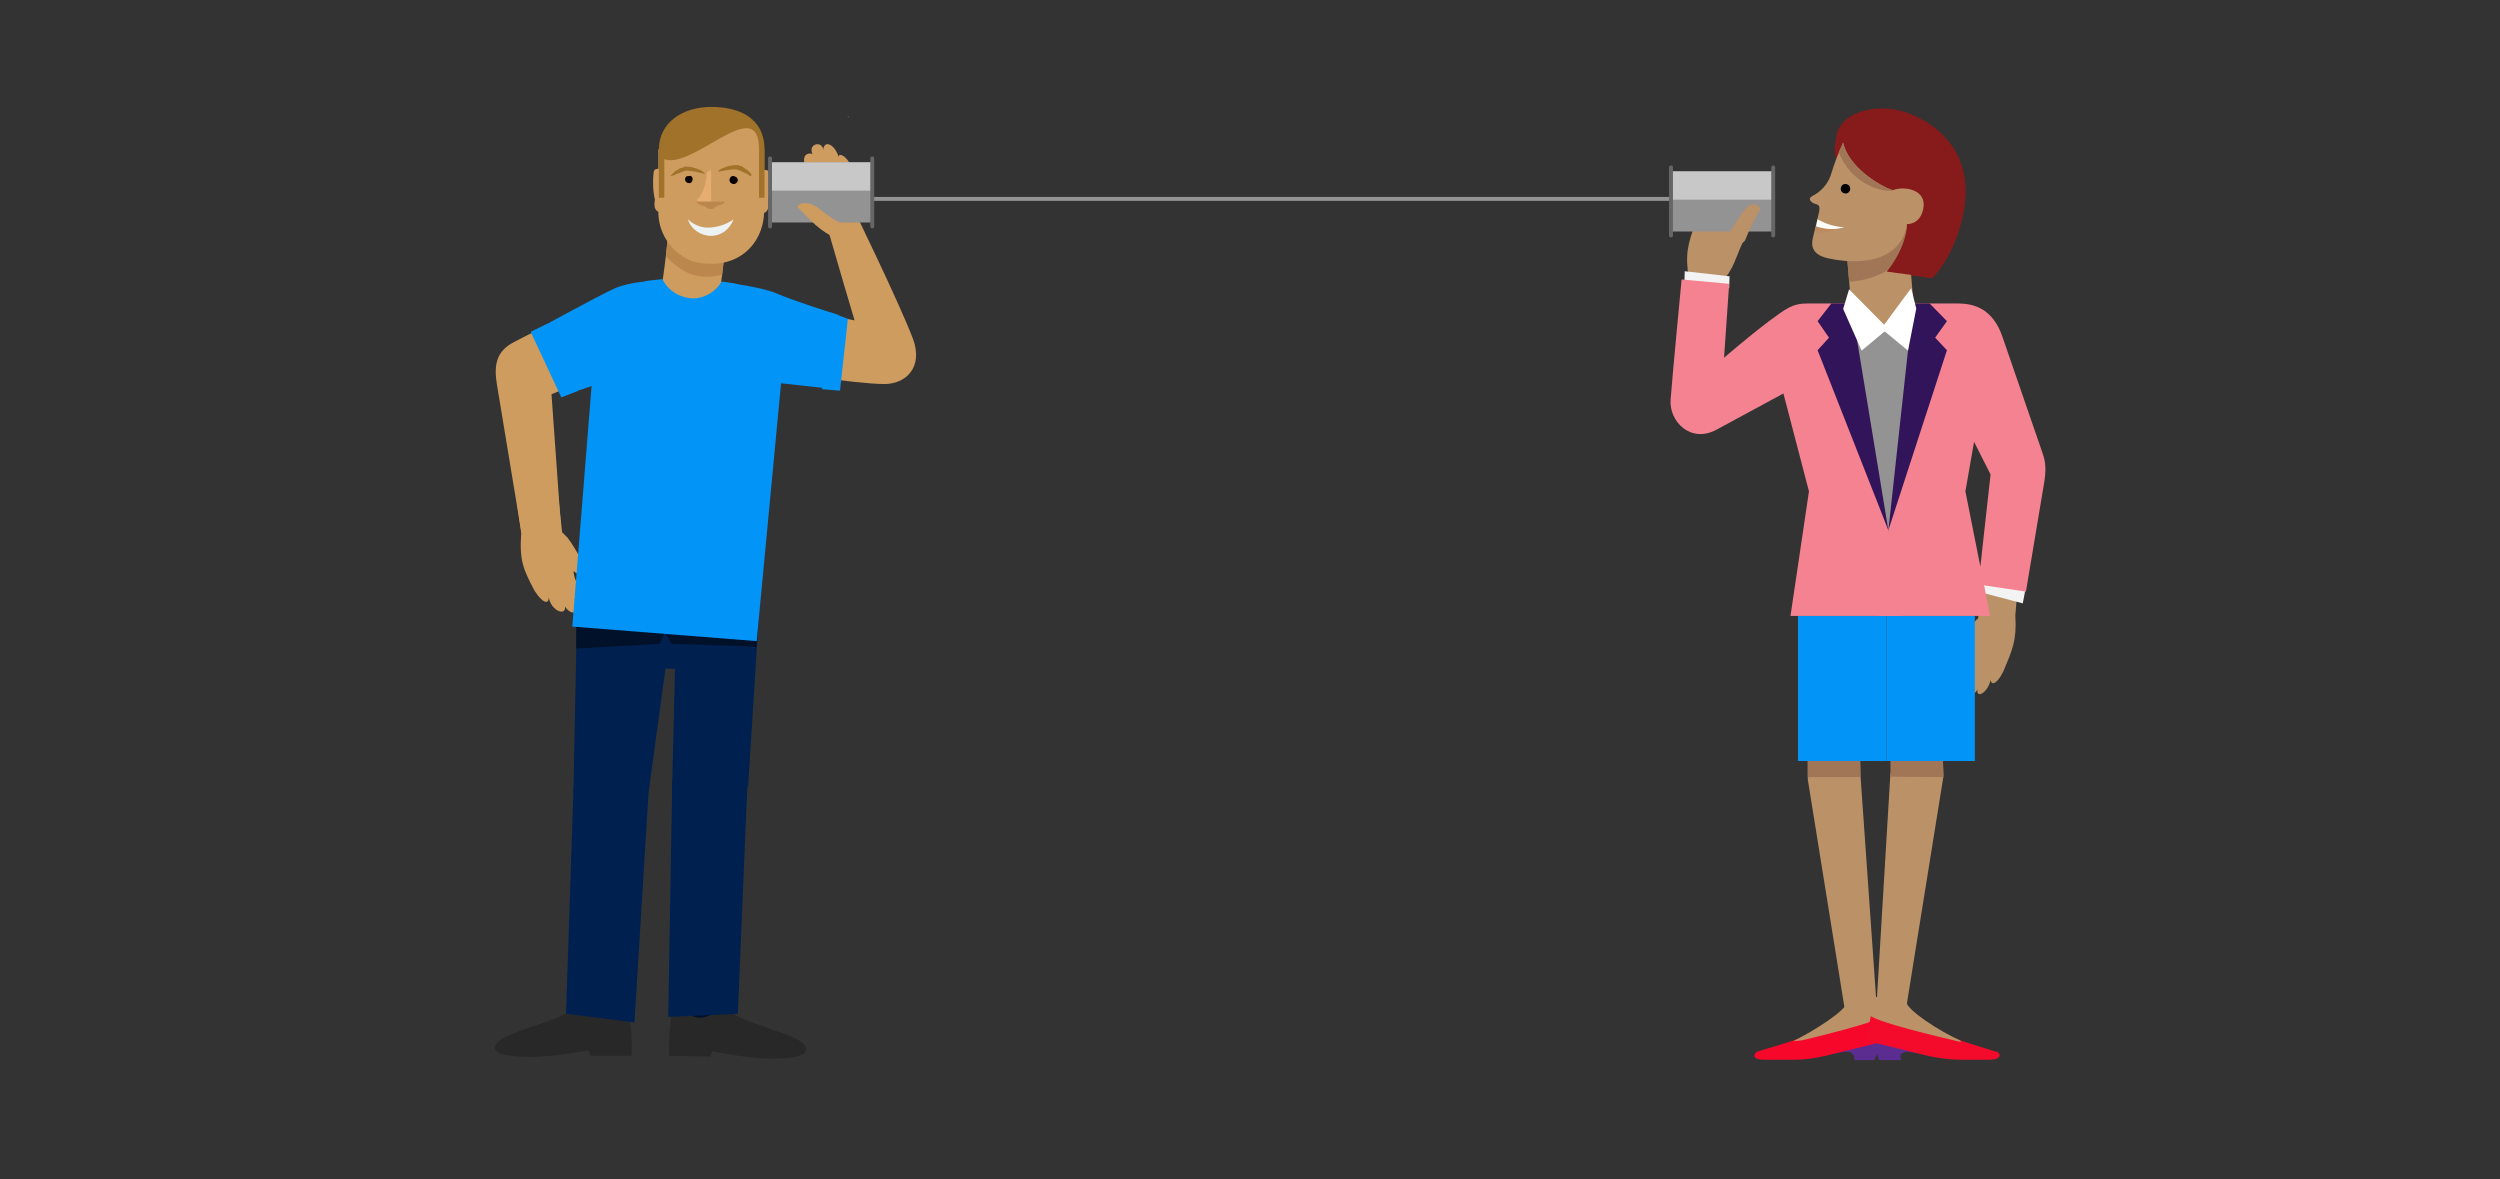 <?xml version="1.0" encoding="utf-8"?>
<!-- Generator: Adobe Illustrator 21.1.0, SVG Export Plug-In . SVG Version: 6.00 Build 0)  -->
<svg version="1.1" id="Слой_1" xmlns="http://www.w3.org/2000/svg" xmlns:xlink="http://www.w3.org/1999/xlink" x="0px" y="0px"
	 viewBox="0 0 636 300" style="enable-background:new 0 0 636 300;" xml:space="preserve">
<rect x="0" y="0" width="636" height="300" fill="#333333" stroke="none"/>
<style type="text/css">
	.st0{fill:#BB9167;}
	.st1{fill:#A07657;}
	.st2{fill:#939393;}
	.st3{fill:none;stroke:#939393;stroke-miterlimit:10;}
	.st4{fill:#CE9C5F;}
	.st5{fill:#BC874D;}
	.st6{fill:#737373;}
	.st7{fill:#2139B5;}
	.st8{fill:#002050;}
	.st9{fill:#001129;}
	.st10{fill:#282828;}
	.st11{fill:#004880;}
	.st12{fill:#0394F7;}
	.st13{fill:#DDB694;}
	.st14{fill:#080001;}
	.st15{fill:#A0722A;}
	.st16{fill:#E5AD70;}
	.st17{fill:#C8C8C8;}
	.st18{fill:#666666;}
	.st19{fill:#5C2D91;}
	.st20{fill:#F3F3F3;}
	.st21{fill:#871A1A;}
	.st22{fill:#BD895E;}
	.st23{fill:#FFFFFF;}
	.st24{fill:#F48290;}
	.st25{fill:#32145A;}
	.st26{fill:#F7082B;}
	.st27{fill:#F40B2C;}
	.st28{fill:none;}
	.st29{fill:#EDF2F4;}
</style>
<title>swimlane-feedback-survey</title>
<path class="st0" d="M473.3,197.2l-0.4-18.1l-13-2.2v20.8l0,0c0,0.2,0,0.4,0,0.6l9.3,57.8c0.6,2.1,7.6,1.1,8.2-0.5L473.3,197.2z"/>
<path class="st0" d="M494.4,197.1l-0.5-14.8H481v14.1l0,0c0,0.2-0.1,0.5-0.1,0.7l-3.5,58.4c0,1.6,7.6,2.7,7.6,0.5l9.3-57.8
	C494.4,197.9,494.4,197.5,494.4,197.1L494.4,197.1z"/>
<path class="st1" d="M459.9,197.7h13.4c0-0.2,0-0.3,0-0.5l-0.4-18.1l-13-2.2V197.7L459.9,197.7L459.9,197.7z"/>
<path class="st1" d="M494.4,197.7c0-0.2,0-0.4,0-0.6l0,0l-0.5-14.8H481v14.1c0,0.2-0.1,0.5-0.1,0.7v0.5L494.4,197.7z"/>
<polygon class="st2" points="467.3,81.2 490,81.2 480.4,135.6 "/>
<line class="st3" x1="215.9" y1="50.6" x2="428.5" y2="50.6"/>
<path class="st4" d="M183.1,74.1c1-6,1.6-13.6,1.6-13.6L170,59.3c-0.5,6-1.6,13.3-1.6,13.3c-0.2,2.9,1.4,6,7,6.5
	C180.6,79.6,182.8,76.7,183.1,74.1z"/>
<path class="st5" d="M183.7,69.9c0.6-4.9,1-9.5,1-9.5L170,59.3c-0.2,1.9-0.4,4-0.6,5.9C174.2,70.3,178.4,71.1,183.7,69.9z"/>
<path class="st4" d="M132.6,135.6c-0.5,7,0.5,9.2,3.4,14.7c2,3.1,3.6,3.6,3.6,1.7c0.7,3.6,4.6,4.8,4.1,2.2c0.5,1,1.9,2.2,3.1,1.4
	c1-0.7-0.2-2.4-0.7-3.1c1.2,0,2.4-1.2,1-3.6c-0.7-1.1-1.1-2.3-1.2-3.6c2.2,1.7,3.9,1.7,4.3,0.2c-1.9-1.9-3.6-5.8-5.8-8.7l-1.4-1.4
	l-1.7-15.7l-10.1,5.8L132.6,135.6z"/>
<path class="st4" d="M216.6,60.9c3.7-4,1.3-11.8,0.2-17.7c-0.9-3.5-3.8-4.7-3.4-3.1c-0.9-3.3-3.7-4.7-4-2c0-0.8-0.7-1.5-1.5-1.4
	c-0.2,0-0.4,0-0.5,0.1c-1.1,0.4-1.1,1.6-0.7,2.4c-1.1-0.5-2.8,0.2-1.9,2.8C205.5,44.2,216.6,60.9,216.6,60.9z"/>
<path class="st4" d="M232.3,86.3c-3.5-9.3-16.4-35.7-16.4-35.7l-6.8,2.5c0,0,5.6,19.4,8.3,28.4l-19.7-3.7L194.5,94
	c0,0,23,3.7,30.5,3.7C230.4,97.7,234.9,93.5,232.3,86.3z"/>
<path class="st4" d="M150,157.6c1.7-2,4.1,1.7,5.1,2.4c2.2,1.2,3.9,0.5,4.1-0.7c-2.2-1.4-4.6-4.8-7.2-7L150,157.6z"/>
<polygon class="st6" points="215.9,29.6 215.6,29.6 215.9,29.9 "/>
<path class="st7" d="M193.4,151.3c-0.2,6.3-5.5,11.3-11.8,11.1c-6.3,0-9.4-5.3-9.4-11.8c0.2-6.3,3.6-11.3,9.9-11.1
	C188.5,139.7,193.5,144.9,193.4,151.3z"/>
<polygon class="st8" points="190.3,200.3 171,199.8 172.2,150.5 193.4,151.3 "/>
<path class="st8" d="M150.5,174.9c0-1.7,8.4-4.8,19.1-4.8c10.4,0,18.8,3.2,18.8,4.8l3.9-34h-41.7v34H150.5z"/>
<path class="st8" d="M146.9,151c-0.5,6.3,4.2,11.8,10.5,12.3c0.1,0,0.2,0,0.3,0c6.3,0.2,13.5-4.6,14-10.9
	c0.5-6.3-6.3-11.8-12.8-12.1C152.7,140,147.3,144.7,146.9,151L146.9,151z"/>
<polygon class="st8" points="145.9,200.3 165,201.5 171.7,152.5 146.9,151 "/>
<polygon class="st9" points="160.2,262.1 148.1,261.3 148.8,247.8 159.9,248.5 "/>
<path class="st10" d="M160.6,268.6h-10.4l-0.5-1.4c-4.7,0.9-9.5,1.5-14.2,1.7c-2.9,0-7-0.2-8.9-1.2c-0.2,0-0.7-0.7-0.7-1.2
	c0.5-4.3,17.1-6,21.5-11.1h0.2c1.2,1.2,2.7,3.4,5.3,3.4c2.4,0,5.3-2.2,6.5-3.1C160.6,256.7,160.9,268.3,160.6,268.6z"/>
<path class="st8" d="M165,201.5c0.3-5.3-3.8-9.9-9.2-10.1c-5.2-0.2-9.6,3.8-9.9,9v0.1c-0.3,5.3,3.7,9.8,8.9,10.1
	c5.3,0.3,9.8-3.7,10.1-8.9C165,201.6,165,201.6,165,201.5L165,201.5z"/>
<polygon class="st8" points="165,201.5 145.9,200.5 144,257.9 161.4,260.1 "/>
<polygon class="st9" points="171.2,260.6 183.3,260.9 183.8,247.6 172.5,247.1 "/>
<path class="st10" d="M170.3,268.6l10.4,0.2l0.5-1.4c4.7,1,9.4,1.7,14.2,1.9c2.6,0,6.7,0,8.7-1c0.6-0.3,0.9-0.8,1-1.4
	c-0.2-4.1-17.1-6-21.2-11.1h-0.5c-1.2,1-2.4,3.1-5.3,3.1c-2.4,0-5.1-2.4-6.3-3.4C170.3,256.7,170,268.3,170.3,268.6z"/>
<path class="st8" d="M171,200c0.1-5.3,4.6-9.5,9.9-9.4c5.2,0.2,9.3,4.5,9.2,9.8v0.1c0,5-4,9.2-9.1,9.2c-0.2,0-0.4,0-0.6,0
	C175.2,209.6,171,205.3,171,200z"/>
<polygon class="st8" points="171,200 190.1,200.5 187.7,257.9 170,258.7 "/>
<polygon class="st9" points="146.6,159 168.4,160.9 171.2,148.6 170.5,160.9 192.5,163.1 192.5,164.5 170.8,163.8 169.1,160.9 
	167.9,163.8 146.6,165 "/>
<path class="st11" d="M174.4,129.3c0,0.5-0.7,1-1.2,1c-0.6-0.1-1-0.6-1-1.2c0.1-0.6,0.6-1,1.2-1l0,0
	C173.9,128.3,174.3,128.8,174.4,129.3z"/>
<path class="st11" d="M173.2,143.3c-0.2,0.7-0.7,1.2-1.2,1c-0.5,0-0.9-0.4-1-1c0-0.7,0.5-1,1.2-1
	C172.7,142.4,173.1,142.8,173.2,143.3z"/>
<path class="st12" d="M192.5,163.1l-46.9-3.7l4.9-61.2l-7,2.4l-8-16.2c0,0,16.8-9.2,20.8-11s10.4-2,10.4-2s4.4,6.3,9,6.3
	s9.1-5.8,9.1-5.8s9.1,1.1,12.9,2.8s15.5,5.4,15.5,5.4l-1,18.9l-13.5-1.5L192.5,163.1z"/>
<path class="st12" d="M183.6,71.6c-1.5,2.6-4.3,4.3-7.3,4.3c-3.3-0.1-6.3-1.9-7.8-4.9l-4.4,0.5c2,5.1,6.8,8.4,12.3,8.4
	c5,0,9.5-3,11.5-7.6L183.6,71.6z"/>
<polygon class="st12" points="209.1,99 211.4,79.5 215.7,81.1 213.7,99.4 "/>
<path class="st4" d="M132.4,134c-0.8-4.8-5.2-31.4-6-36.3s-0.1-8.4,4.4-10.7c4.3-2.3,7.5-3.7,7.5-3.7l6.1,15.3l-4.1,1.7l2.8,39.2
	C143.2,139.6,133.8,142.9,132.4,134z"/>
<polygon class="st12" points="139.4,82.3 147.1,99.4 142.8,101.1 135,84.4 "/>
<path class="st13" d="M168.6,51.5c0.2,0.2,0.3,0.2,0.3,0.3c-0.3-1.4-0.5-2.8-0.5-4.2v-0.8l-0.9,0.2v4.4
	C167.9,51.3,168.4,51.3,168.6,51.5z"/>
<path class="st13" d="M180.9,62.4c-2,0.1-3.9-0.6-5.4-1.8c1.2-2,3.2-3.9,5.4-3.9c2.4,0,4.4,1.9,5.6,3.9
	C184.9,61.9,182.9,62.5,180.9,62.4z"/>
<path class="st4" d="M169.1,43.2l-1-0.3c-0.7,0-1.7,0-1.8,0.8c-0.3,2.4-0.2,4.8,0.3,7.1c-0.2,1.2-0.3,2.9,1.3,3.2l1.4,0.2
	L169.1,43.2z"/>
<path class="st4" d="M192.9,43.4l1-0.2c0.8,0,1.8,0,1.8,0.8c0.3,2.4,0.2,4.8-0.3,7.1c0.2,1.2,0.3,2.9-1.5,3.2l-1.2,0.2L192.9,43.4z"
	/>
<path class="st4" d="M194.4,38v15.5c0,5.4-2.7,10.1-7.3,12.3c-1.9,0.9-3.9,1.3-5.9,1.3h-0.8c-1.7,0-3.5-0.3-5.1-1
	c-4.9-2.3-8-7.2-7.8-12.6V38l24-6.7l1.7,2.9L194.4,38z"/>
<path class="st14" d="M176.2,45.6c0,0.5-0.3,1-0.9,1c-0.5,0-0.9-0.3-1-0.8c-0.1-0.4,0.1-0.8,0.5-1c0.1,0,0.2,0,0.4,0
	C175.7,44.6,176.2,44.9,176.2,45.6z"/>
<path class="st14" d="M185.6,45.6c-0.1,0.6,0.3,1.1,0.9,1.2c0.5,0.1,1.1-0.3,1.2-0.8c0-0.7-0.3-1-1-1.2
	C186.1,44.7,185.7,45.1,185.6,45.6z"/>
<path class="st15" d="M180.9,27.2c-6.9,0-13.2,3.7-13.3,10.8l0,0v12.3h1.4v-9.8c7.4,2.7,24.1-17,24.1-2.5v12.3h1.4V38
	C194.4,29.9,188,27.2,180.9,27.2z"/>
<path class="st15" d="M170.6,44.6c0,0,0.2,0,0.4-0.3c0.2-0.2,0.3-0.3,0.7-0.7c0.5-0.3,0.9-0.5,1.3-0.8c0.3-0.1,0.6-0.1,0.9-0.2v-0.2
	h1c0.6,0,1.1,0.1,1.7,0.3c0.5,0.1,0.9,0.3,1.4,0.5s0.9,0.5,1.2,0.8l0,0c0.2,0,0.2,0.2,0,0.2H179c0,0-0.5-0.2-1.2-0.3
	c-1-0.3-2-0.4-3.1-0.5h-0.3c0,0-0.3,0-0.3,0.2c-0.2,0-0.5,0-0.7,0.2c-0.5,0.2-0.9,0.3-1.4,0.5c-0.3,0.2-0.5,0.3-0.8,0.3
	c-0.1,0.1-0.2,0.2-0.3,0.2h-0.2L170.6,44.6L170.6,44.6z"/>
<path class="st15" d="M191,44.9c-0.1-0.1-0.2-0.1-0.3-0.2c-0.3-0.2-0.5-0.4-0.8-0.5c-0.5-0.2-0.9-0.5-1.4-0.7
	c-0.2,0-0.3-0.2-0.7-0.2c-0.1-0.1-0.2-0.2-0.3-0.2h-0.3c-1,0-1.9,0.1-2.9,0.3c-0.4,0.1-0.9,0.2-1.3,0.2c-0.2,0.2-0.2,0-0.2,0v-0.2
	l0,0c0.4-0.3,0.8-0.6,1.3-0.7c0.4-0.2,0.9-0.4,1.4-0.5c0.6-0.1,1.1-0.2,1.7-0.2h0.8l0.2,0.2l0,0c0.3,0,0.6,0.1,0.8,0.3
	c0.5,0.3,0.9,0.7,1.2,0.8c0.3,0.3,0.7,0.7,0.8,0.8c0,0.1,0.1,0.3,0.2,0.4v0.2H191V44.9z"/>
<path class="st16" d="M177.3,51.3h3.6v-7.9c-0.3,0-1.2,0-1.2,1.4c-0.1,1.9-0.7,3.8-1.8,5.4C177.5,50.4,177.3,50.8,177.3,51.3z"/>
<path class="st5" d="M184.4,51.3c0,0.3-0.3,0.5-0.7,0.7c-0.8,0.3-1.3,0.3-1.7,0.7c-0.3,0.3-0.7,0.5-1.2,0.5l0,0
	c-0.4,0-0.9-0.2-1.2-0.5s-0.8-0.3-1.7-0.7c-0.3-0.2-0.7-0.3-0.7-0.7H184.4z"/>
<rect x="195.9" y="41.3" class="st2" width="25.9" height="15.3"/>
<rect x="195.9" y="41.3" class="st17" width="25.9" height="7.2"/>
<path class="st18" d="M195.9,58.1c-0.3,0-0.5-0.2-0.5-0.5V40.3c0-0.3,0.2-0.5,0.5-0.5s0.5,0.2,0.5,0.5v17.3
	C196.4,57.9,196.2,58.1,195.9,58.1z"/>
<path class="st18" d="M221.9,58.1c-0.3,0-0.5-0.2-0.5-0.5V40.3c0-0.3,0.2-0.5,0.5-0.5s0.5,0.2,0.5,0.5v17.3
	C222.4,57.9,222.2,58.1,221.9,58.1z"/>
<path class="st4" d="M217.1,57.2c-1.8,1.6-8.5-3.9-9.4-4.6c-2.2-1.4-4.6-1.1-4.8,0.1c2.1,1.9,4.7,5.4,8.6,7.3L217.1,57.2z"/>
<path class="st0" d="M512.7,156.6c0.4,6.4-0.8,8.8-3,14.1c-1.5,3.1-3,3.9-3.3,2.3c-0.7,3.3-3.8,4.9-3.3,2.3
	c-0.5,1.2-1.8,1.8-3.1,1.6c-0.5-0.9,0.4-2.6,0.7-3.3c-1,0.5-2.4-0.6-1.1-3c0.9-1,1.3-2.3,1.2-3.6c-1.8,1.5-3.1,1.6-3.6,0.6
	c1.2-2.4,3-6.3,4.7-9c0.5-0.3,0.8-1,1.3-1.2l2.4-15l7.9,4.4L512.7,156.6z"/>
<path class="st0" d="M429.7,71.3c-1.1-6.7-0.3-9.2,1.6-14.5c1.3-3.5,2.6-3.7,3.1-2.1c0.1-3.4,3.1-4.7,3.1-2.1c0.6-1,1.6-2.4,2.7-1.8
	c0.5,1,0.3,2.1-0.4,3c0.8,0.1,2.3,1.2,1.5,3.7c-0.6,1-0.9,2.1-0.9,3.3c1.4-1.6,3-1.3,3.7-0.4c-1.6,2.4-2.5,6.3-4.1,8.7
	c-0.3,0.7-0.8,1.2-1.4,1.6l-0.5,15.1l-8.3-4.6L429.7,71.3z"/>
<path class="st19" d="M479.9,265.1c-2.5,2.3-1.9,2.3-3.1,4.6h-5c0-1.4-0.6-2.8-4.4-1.8c0,0-2.1-1.2,5.4-3.5S479.9,265.1,479.9,265.1
	z"/>
<path class="st19" d="M487.4,267.9c-3.7-0.9-4.4,0.5-3.7,1.8H478c-0.6-2.3-1-3.2-3.1-4.6c0,0-2.7-1.9,5.4-0.9
	S487.4,267.9,487.4,267.9z"/>
<rect x="479.9" y="156.7" class="st12" width="22.5" height="36.9"/>
<rect x="457.4" y="156.7" class="st12" width="22.5" height="36.9"/>
<polygon class="st20" points="428.6,69 440,70.3 439.9,73.3 428.5,72.1 "/>
<polygon class="st20" points="515.3,149.8 503.3,147.4 502.4,150.3 514.6,153.5 "/>
<rect x="425.1" y="43.6" class="st2" width="25.9" height="15.3"/>
<rect x="425.1" y="43.6" class="st17" width="25.9" height="7.2"/>
<path class="st18" d="M425.1,60.4c-0.3,0-0.5-0.2-0.5-0.5V42.6c0-0.3,0.2-0.5,0.5-0.5s0.5,0.2,0.5,0.5v17.3
	C425.6,60.2,425.4,60.4,425.1,60.4z"/>
<path class="st18" d="M451.1,60.4c-0.3,0-0.5-0.2-0.5-0.5V42.6c0-0.3,0.2-0.5,0.5-0.5s0.5,0.2,0.5,0.5v17.3
	C451.6,60.2,451.4,60.4,451.1,60.4z"/>
<path class="st0" d="M444,61c1.1-2.7,2.3-5.3,3.8-7.8c-0.3-1-1.4-1.5-2.4-1.1c-0.3,0.1-0.6,0.3-0.9,0.6c-2.1,2-5.1,7.6-5.1,7.6
	S443.2,63.1,444,61z"/>
<path class="st21" d="M470,44.6c2.2,2.6,9.5,15.4,9.5,15.4c0.3,3,0.3,6-0.1,9.1l12.2,1.7c3.1-3.4,6-8.3,7.7-15.6
	c4.4-19.1-10.9-25.9-16.1-27.1c-7.3-1.7-14.8,1-15.9,6S466.5,40.6,470,44.6z"/>
<path class="st0" d="M469.1,55.6l15.8-1.2l1.7,20.5l0,0l0,0c0.3,3.3-3.1,7.3-7.4,7.7s-8.1-3.1-8.4-6.5l0,0l0,0L469.1,55.6z"/>
<path class="st1" d="M470.4,71.7l-1.5-19l15.8-1.2l0.9,10.9C484.1,67,478.6,71.1,470.4,71.7z"/>
<path class="st0" d="M468.9,36.3c-1.3,2.7-2.3,5.5-3.2,8.4c-0.8,2.2-2.4,4-4.5,5.1c-1.7,0.8-0.2,1.9,0.7,2.1s1.1,0.7,0.9,1.9
	l-1.6,6.7c-0.5,2-0.2,4.3,3.8,5.2c5.3,1.2,12,1.2,16-1.7c2.3-1.6,3.8-4.2,4.1-7c0,0,3.4,0.3,4.2-4c0.9-4.8-4.9-5.8-7.8-4.6
	C478.1,47.3,470.1,42.3,468.9,36.3z"/>
<ellipse transform="matrix(0.226 -0.974 0.974 0.226 316.584 494.653)" cx="469.7" cy="48" rx="1.2" ry="1.2"/>
<path class="st1" d="M467.8,38.7L467.8,38.7c0.7-1.5,1.1-2.5,1.1-2.5c1.2,6.1,9.1,11.1,12.7,12.2C479.1,49.2,470.7,46.7,467.8,38.7z
	"/>
<path class="st21" d="M485.2,57.1c-0.4,6.4-5.2,12-5.2,12l11,1.5l1-11.7L485.2,57.1z"/>
<path class="st22" d="M468.3,57c-2,0.8-4.2,1-6.3,0.5l-0.3,1.2c0.5,0.3,1,0.5,1.6,0.5C465.2,59.3,467,58.5,468.3,57z"/>
<path class="st23" d="M469.2,57.8c-2.4-0.1-4.7-0.8-6.8-2l-0.4,1.8h0.1C464.4,58.4,466.9,58.5,469.2,57.8z"/>
<path class="st24" d="M470.4,77.2h-10.5c-4,0-5.5,1.3-10,4.6c-5.4,4.1-11.3,9.2-11.3,9.2l1.3-18.8l-12.1-1.1c0,0-2.4,25.1-2.8,30.6
	s5.1,11.2,11.7,7.6l17-9.2l6.5,24.9l-4.7,31.7h28.6L470.4,77.2z"/>
<path class="st24" d="M487,77.2h11c4.1,0,9,1.2,11.5,8.7l10.1,29.3c0.5,1.5,1.1,3.2,0.5,7.2l-4.7,28.1l-12.1-1.8l3.1-28l-4.2-8.3
	L500,125l6.3,31.7h-28.4L487,77.2z"/>
<polygon class="st25" points="486.7,77.2 490.9,77.2 495.3,81.7 492.3,85.9 495.3,89.1 480.4,134.9 "/>
<polygon class="st25" points="470.9,77.2 465.9,77.2 462.4,81.7 465.3,85.9 462.4,89.1 480.4,134.9 "/>
<polygon class="st23" points="468.9,78.6 470.4,73.6 480.3,83.6 473.6,89.2 "/>
<polygon class="st23" points="487.5,78.5 486.2,73.3 478.6,83.6 485.4,89.2 "/>
<path class="st26" d="M479.3,258.2l0.6,5.2c0,1-0.6,1.6-2.9,2.1l-12.6,3.1c-2.6,0.6-5.3,1-8,1h-7.5c-4,0-2.3-2.1-1.7-2.1
	c2.9-1,9.7-2.6,14.9-5.2C466.7,260.3,479.3,258.2,479.3,258.2z"/>
<path class="st0" d="M478,253.6c0,1.6,1.2,3.3,1.9,4.4c0,1.6-21.2,6.6-21.2,6.6c-1.9,0.3-2.9,0.4-1.8-0.1c4.6-2.3,13.1-7.6,13.1-9.8
	L478,253.6z"/>
<path class="st27" d="M476,258.2l-1.1,5.2c0,1,1.1,1.6,2.9,2.1l12.6,3.1c2.8,0.6,5.7,1,8.6,1h6.9c4,0,2.9-2.1,1.7-2.1
	c-2.9-1-9.2-2.6-14.9-5.2C488.1,260.3,476,258.2,476,258.2z"/>
<path class="st0" d="M476.8,253.6c0,1.6-1.2,3.3-1.2,4.4c-0.6,1.6,21.2,6.6,21.2,6.6c1.1,0.3,2.5,0.7,1.9,0.1
	c-5-2.2-13.8-7.8-13.8-10L476.8,253.6z"/>
<line class="st28" x1="172.4" y1="56.7" x2="189.3" y2="56.7"/>
<path class="st29" d="M175,55.8c0.8,2.5,3.2,4.2,5.9,4.2c2.6,0,4.8-1.7,5.7-4.2c-0.8,0.6-2.2,1.4-4,1.8c-0.6,0.1-1.4,0.3-2.3,0.3
	C177.7,58,175.9,56.6,175,55.8z"/>
</svg>
